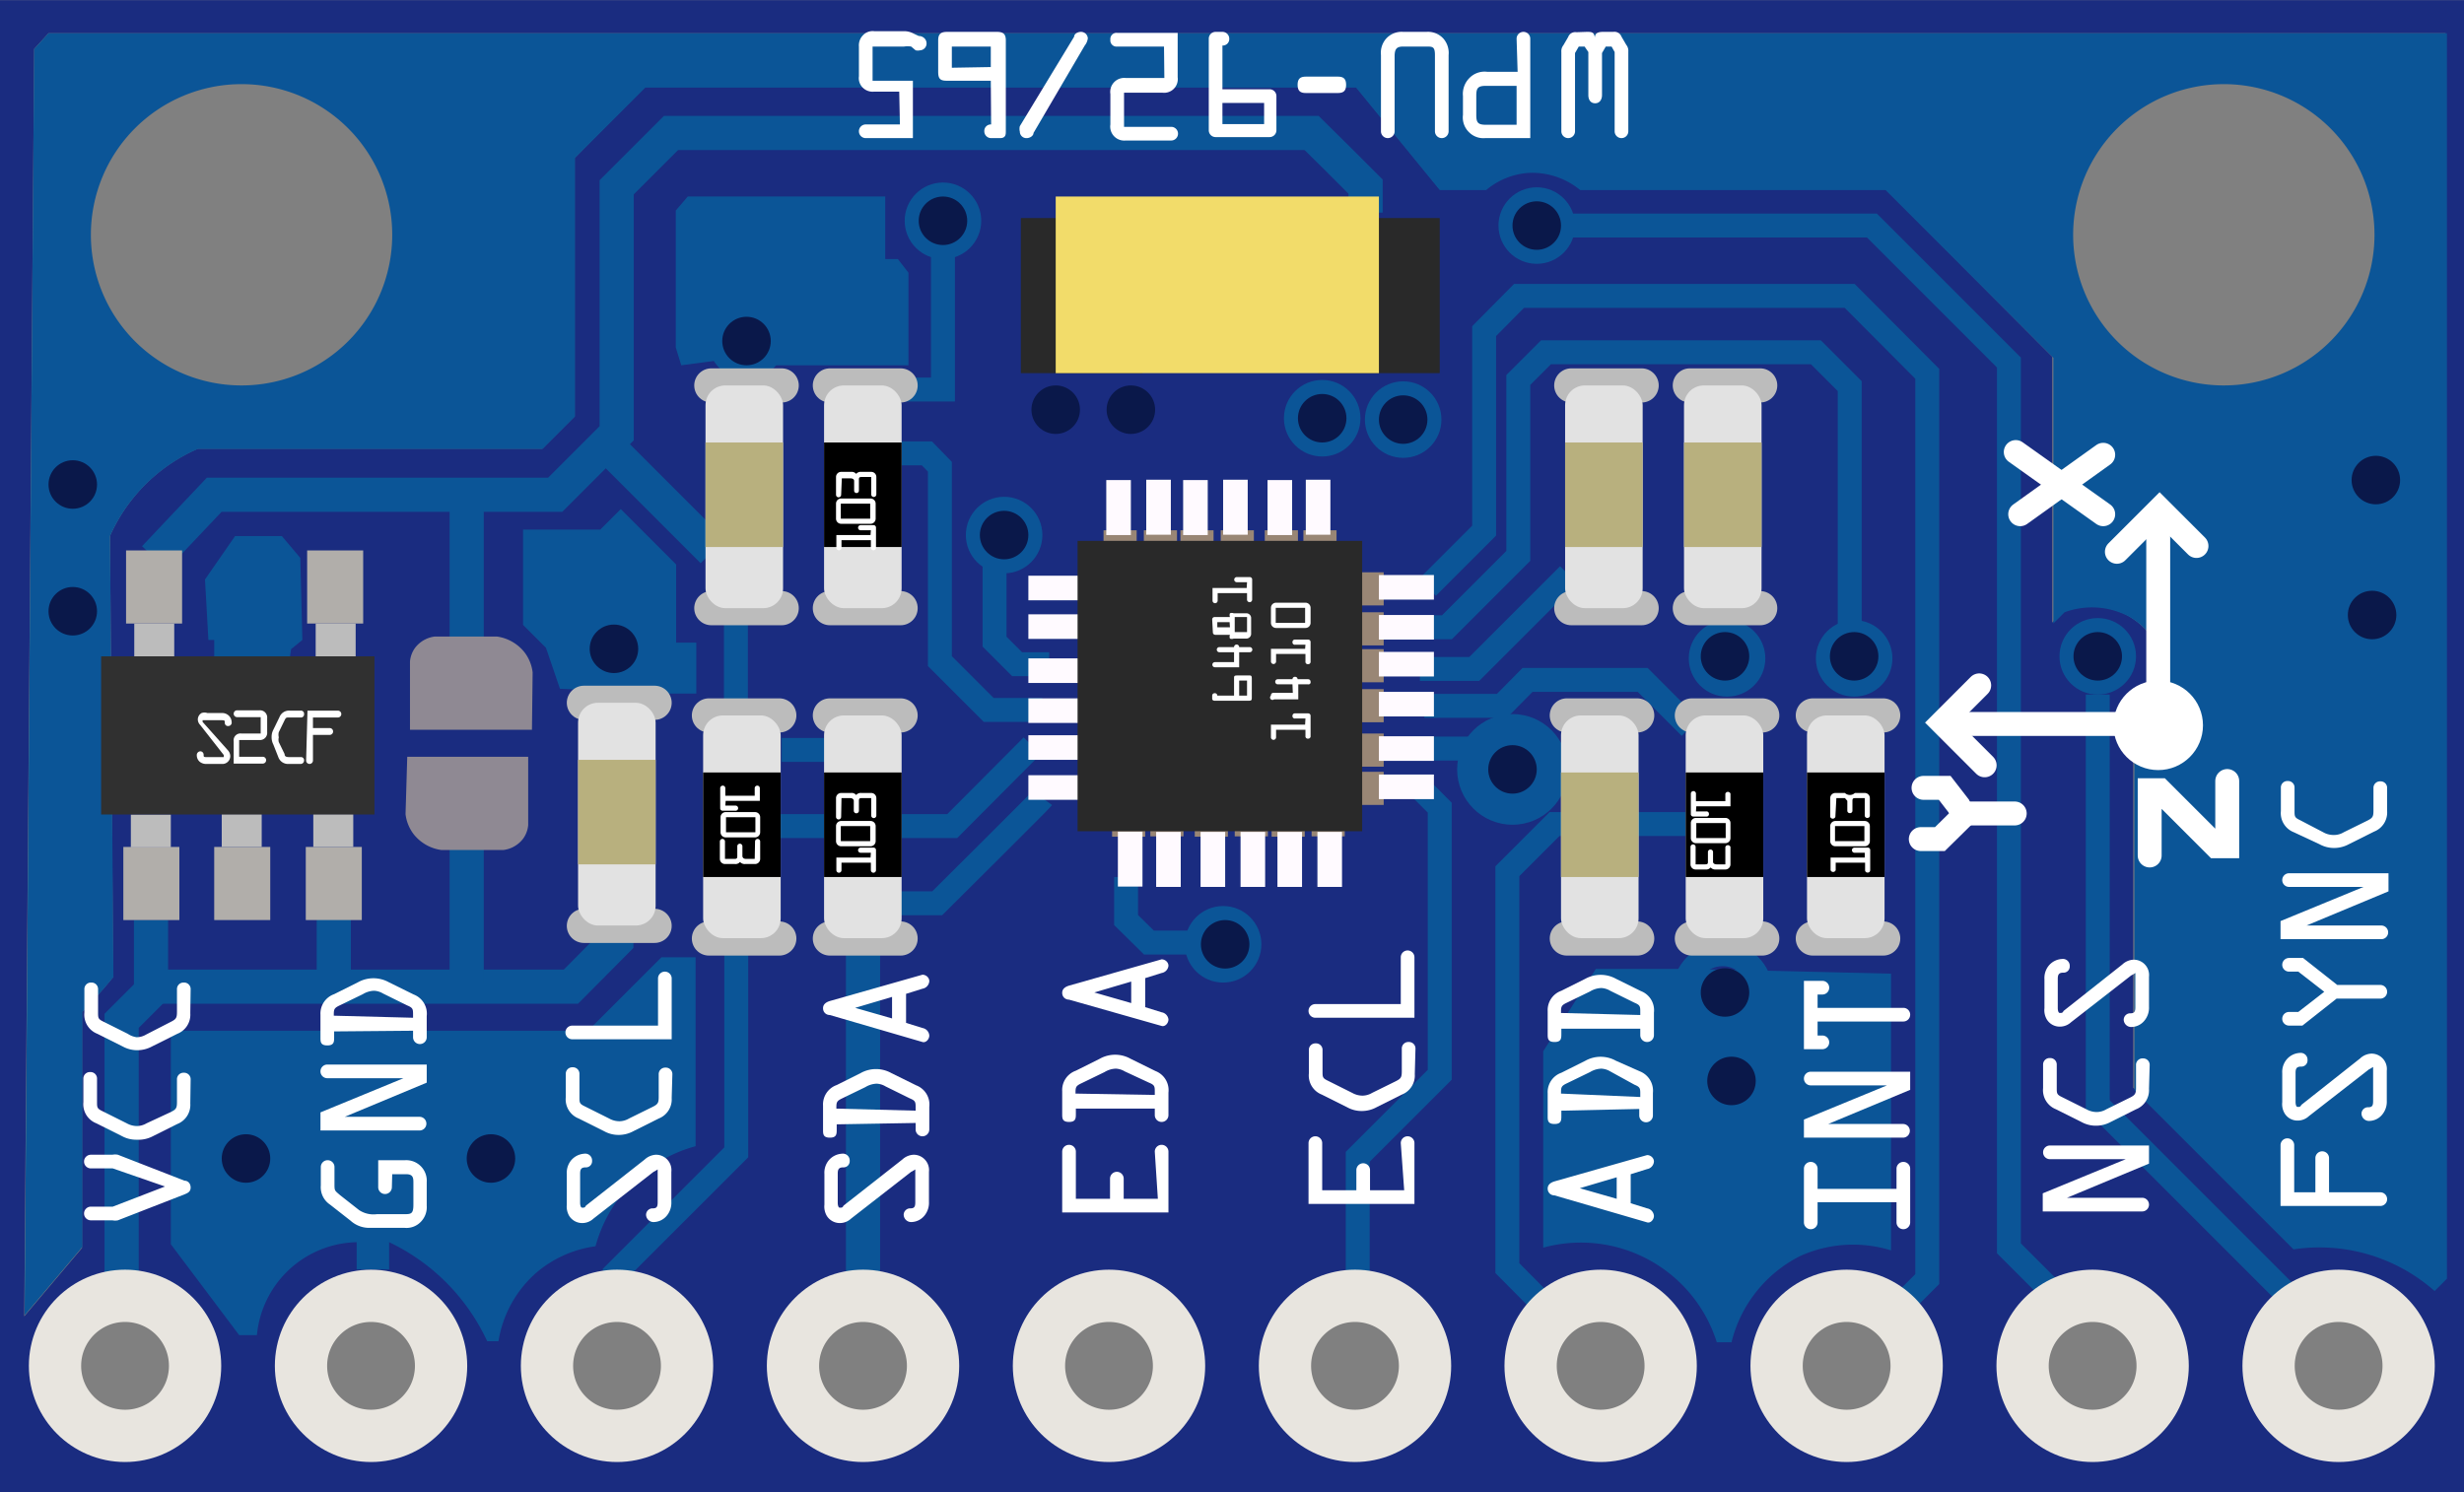 <?xml version="1.0" ?><svg height="15.41mm" viewBox="0 0 72.12 43.68" width="25.44mm" xmlns="http://www.w3.org/2000/svg">
  <rect x="0" y="0" width="72.12" height="43.68" fill="#808080" stroke="none"/>
  <title>Triple Axis Accelerometer ,Gyro and Magnetometer Breakout - MPU-9255</title>
  <g data-name="Layer 6" id="Layer_6">
    <path d="M1.42.61,1,1.07.72,38.14l1.69-2V29.26q.33-.34.66-.72l.25-.3L3.22,15.33a5,5,0,0,1,2.57-2.55H15.88l.95-.95V4.26l2.06-2.06H39.69l2.45,3H43.5a2.16,2.16,0,0,1,1.22-.5,2.2,2.2,0,0,1,1.53.5h8.94l4.91,4.91v7.78l.33-.33a2.32,2.32,0,0,1,1.89.13,2.23,2.23,0,0,1,.94,1.06,3,3,0,0,1,0,2.07,2.91,2.91,0,0,1-.79,1.12v9.61l4.66,4.66a5.09,5.09,0,0,1,4.13,1.22l.36-.36V.61H1.42Z" style="fill: none" transform="translate(0 0.36)"/>
    <path d="M0-.36V43.32H72.12V-.36ZM3.66,41A1.38,1.38,0,1,1,5,39.61,1.38,1.38,0,0,1,3.66,41Zm7.2,0a1.38,1.38,0,1,1,1.38-1.38A1.38,1.38,0,0,1,10.86,41Zm7.2,0a1.38,1.38,0,1,1,1.38-1.38A1.38,1.38,0,0,1,18.06,41Zm7.2,0a1.38,1.38,0,1,1,1.38-1.38A1.38,1.38,0,0,1,25.26,41Zm7.2,0a1.38,1.38,0,1,1,1.38-1.38A1.38,1.38,0,0,1,32.46,41Zm7.2,0A1.38,1.38,0,1,1,41,39.61,1.38,1.38,0,0,1,39.66,41Zm7.2,0a1.38,1.38,0,1,1,1.38-1.38A1.38,1.38,0,0,1,46.86,41Zm7.2,0a1.38,1.38,0,1,1,1.38-1.38A1.38,1.38,0,0,1,54.06,41Zm7.2,0a1.38,1.38,0,1,1,1.38-1.38A1.38,1.38,0,0,1,61.26,41Zm7.2,0a1.38,1.38,0,1,1,1.38-1.38A1.38,1.38,0,0,1,68.46,41Zm3.12-4-.36.36a5.09,5.09,0,0,0-4.12-1.22l-4.66-4.66V21.91a2.91,2.91,0,0,0,.79-1.12,3,3,0,0,0,0-2.07,2.23,2.23,0,0,0-.94-1.06,2.32,2.32,0,0,0-1.89-.13l-.33.33V10.08L55.19,5.17H46.25a2.2,2.2,0,0,0-1.53-.5,2.16,2.16,0,0,0-1.22.5H42.14l-2.45-3H18.88L16.82,4.26v7.56l-.95.95H5.79a5,5,0,0,0-2.57,2.55l.09,12.92-.25.3q-.33.38-.66.72v6.91l-1.69,2L1,1.07,1.42.61H71.58Z" style="fill: #1a2c80" transform="translate(0 0.36)"/>
  </g>
  <g data-name="Layer 5" id="Layer_5">
    <circle cx="61.4" cy="19.21" r="1.12" style="fill: #0b5597"/>
    <circle cx="54.27" cy="19.27" r="1.12" style="fill: #0b5597"/>
    <circle cx="44.98" cy="6.6" r="1.12" style="fill: #0b5597"/>
    <circle cx="41.07" cy="12.28" r="1.12" style="fill: #0b5597"/>
    <circle cx="38.7" cy="12.24" r="1.12" style="fill: #0b5597"/>
    <circle cx="29.39" cy="15.66" r="1.12" style="fill: #0b5597"/>
    <circle cx="35.8" cy="27.64" r="1.12" style="fill: #0b5597"/>
    <circle cx="44.27" cy="22.52" r="1.12" style="fill: none;stroke: #0b5597;stroke-miterlimit: 10"/>
    <circle cx="50.42" cy="29.05" r="1.12" style="fill: none;stroke: #0b5597;stroke-miterlimit: 10;stroke-width: 0.7px"/>
    <circle cx="27.6" cy="6.46" r="1.12" style="fill: #0b5597"/>
    <circle cx="21.85" cy="9.98" r="1.12" style="fill: #0b5597"/>
    <circle cx="50.55" cy="19.27" r="1.12" style="fill: #0b5597"/>
    <polyline points="41.58 23.08 42.14 23.64 42.14 31.46 39.74 33.86 39.74 37.29" style="fill: none;stroke: #0b5597;stroke-miterlimit: 10;stroke-width: 0.7px"/>
    <polyline points="45.39 38.4 44.12 37.12 44.12 25.5 45.5 24.12 49.78 24.12" style="fill: none;stroke: #0b5597;stroke-miterlimit: 10;stroke-width: 0.7px"/>
    <path d="M44,21.35" style="fill: none;stroke: #0b5597;stroke-miterlimit: 10;stroke-width: 0.7px" transform="translate(0 0.36)"/>
    <line style="fill: none;stroke: #0b5597;stroke-miterlimit: 10;stroke-width: 0.7px" x1="43.56" x2="41.33" y1="21.91" y2="21.91"/>
    <polyline points="41.69 20.66 43.96 20.66 44.71 19.9 48.08 19.9 49.47 21.29" style="fill: none;stroke: #0b5597;stroke-miterlimit: 10;stroke-width: 0.7px"/>
    <polyline points="41.56 19.58 43.15 19.58 45.91 16.82" style="fill: none;stroke: #0b5597;stroke-miterlimit: 10;stroke-width: 0.7px"/>
    <polyline points="41.56 18.36 42.35 18.36 44.44 16.27 44.44 11.12 45.25 10.31 53.15 10.31 54.14 11.3 54.14 18.41" style="fill: none;stroke: #0b5597;stroke-miterlimit: 10;stroke-width: 0.7px"/>
    <polyline points="41.78 17.19 43.44 15.53 43.44 9.69 44.46 8.66 54.14 8.66 56.41 10.94 56.41 37.44 55.83 38.02" style="fill: none;stroke: #0b5597;stroke-miterlimit: 10;stroke-width: 0.7px"/>
    <polyline points="45.86 6.6 54.79 6.6 58.8 10.61 58.8 36.54 60.12 37.86" style="fill: none;stroke: #0b5597;stroke-miterlimit: 10;stroke-width: 0.7px"/>
    <polyline points="61.4 20.33 61.4 32.35 66.9 37.85" style="fill: none;stroke: #0b5597;stroke-miterlimit: 10;stroke-width: 0.7px"/>
    <polyline points="32.96 25.67 32.96 26.93 33.63 27.59 35.14 27.59" style="fill: none;stroke: #0b5597;stroke-miterlimit: 10;stroke-width: 0.7px"/>
    <path d="M30.51,23c-.05.07-3.08,3.08-3.08,3.08H25.85" style="fill: none;stroke: #0b5597;stroke-miterlimit: 10;stroke-width: 0.7px" transform="translate(0 0.36)"/>
    <polyline points="30.21 21.83 27.87 24.18 22.42 24.18" style="fill: none;stroke: #0b5597;stroke-miterlimit: 10;stroke-width: 0.7px"/>
    <line style="fill: none;stroke: #0b5597;stroke-miterlimit: 10;stroke-width: 0.7px" x1="24.29" x2="22.88" y1="21.95" y2="21.95"/>
    <polyline points="30.71 19.44 29.77 19.44 29.11 18.78 29.11 16.5" style="fill: none;stroke: #0b5597;stroke-miterlimit: 10;stroke-width: 0.7px"/>
    <polyline points="26.13 13.27 27.13 13.27 27.51 13.66 27.51 19.35 28.94 20.78 30.51 20.78" style="fill: none;stroke: #0b5597;stroke-miterlimit: 10;stroke-width: 0.7px"/>
    <polyline points="26.48 11.4 27.6 11.4 27.6 7.46" style="fill: none;stroke: #0b5597;stroke-miterlimit: 10;stroke-width: 0.7px"/>
    <line style="fill: none;stroke: #0b5597;stroke-miterlimit: 10;stroke-width: 0.7px" x1="21.54" x2="21.54" y1="18.25" y2="20.57"/>
    <polyline points="21.55 27.78 21.55 33.73 18.03 37.25 18.21 37.92" style="fill: none;stroke: #0b5597;stroke-miterlimit: 10;stroke-width: 0.7px"/>
    <polyline points="4.52 16.33 6.27 14.48 16.25 14.48 18.05 12.68 18.05 5.48 19.64 3.89 38.39 3.89 39.2 4.69 39.97 5.46 39.97 6.22" style="fill: none;stroke: #0b5597;stroke-miterlimit: 10"/>
    <line style="fill: none;stroke: #0b5597;stroke-miterlimit: 10" x1="13.66" x2="13.66" y1="14.85" y2="20.57"/>
    <polyline points="4.42 26.93 4.42 28.88 16.71 28.88 18.04 27.54 18.04 25.86" style="fill: none;stroke: #0b5597;stroke-miterlimit: 10"/>
    <line style="fill: none;stroke: #0b5597;stroke-miterlimit: 10" x1="13.66" x2="13.66" y1="24.5" y2="28.79"/>
    <line style="fill: none;stroke: #0b5597;stroke-miterlimit: 10" x1="9.77" x2="9.77" y1="26.45" y2="28.55"/>
    <path d="M49.47,28H46.71l-1.54,2.41v5.75a4.17,4.17,0,0,1,5.08,2.77h.43a3.86,3.86,0,0,1,2-2.52,3.76,3.76,0,0,1,2.67-.17v-8.1" style="fill: #0b5597" transform="translate(0 0.36)"/>
    <path d="M5,36.06V29.81H17.21l2.15-2.15h1v5.53a4.17,4.17,0,0,0-2.93,2.93,3.35,3.35,0,0,0-1.74.78,3.38,3.38,0,0,0-1.1,2h-.33A6,6,0,0,0,11.39,36v.8l-.95,0V36a3,3,0,0,0-2.92,2.72H7Z" style="fill: #0b5597" transform="translate(0 0.36)"/>
    <path d="M18.25,34.67" style="fill: none" transform="translate(0 0.36)"/>
    <polyline points="4.75 28.69 3.56 29.88 3.56 37.09 3.56 37.55" style="fill: none;stroke: #0b5597;stroke-miterlimit: 10"/>
    <line style="fill: none;stroke: #0b5597;stroke-miterlimit: 10" x1="25.26" x2="25.26" y1="27.64" y2="37.77"/>
    <polygon points="19.42 20.3 20.38 20.3 20.38 18.81 19.97 18.81 19.79 18.81 19.79 16.52 18.17 14.9 17.57 15.5 15.31 15.5 15.31 18.29 15.98 18.96 16.39 20.16 19.42 20.3" style="fill: #0b5597"/>
    <line style="fill: none;stroke: #0b5597;stroke-miterlimit: 10" x1="17.73" x2="20.86" y1="13" y2="16.13"/>
    <polyline points="6.27 19.21 6.27 18.73 6.1 18.73 6 16.96 6.88 15.69 8.25 15.69 8.79 16.33 8.85 18.73 8.52 19 8.46 19.41" style="fill: #0b5597"/>
    <polyline points="21.24 10.92 21.14 10.53 19.94 10.69 19.78 10.17 19.78 6.16 20.13 5.75 25.91 5.75 25.91 7.58 26.28 7.58 26.59 7.98 26.59 10.69 22.56 10.69" style="fill: #0b5597"/>
    <path d="M1.42.61,1,1.07.72,38.14l1.69-2V29.26q.33-.34.66-.72l.25-.3L3.22,15.33a5,5,0,0,1,2.57-2.55H15.88l.95-.95V4.26l2.06-2.06H39.69l2.45,3H43.5a2.16,2.16,0,0,1,1.22-.5,2.2,2.2,0,0,1,1.53.5h8.94l4.91,4.91v7.78l.33-.33a2.32,2.32,0,0,1,1.89.13,2.23,2.23,0,0,1,.94,1.06,3,3,0,0,1,0,2.07,2.91,2.91,0,0,1-.79,1.12v9.61l4.66,4.66a5.09,5.09,0,0,1,4.13,1.22l.36-.36V.61H1.42ZM7.07,10.92a4.41,4.41,0,1,1,4.41-4.41A4.41,4.41,0,0,1,7.07,10.92Zm58,0A4.41,4.41,0,1,1,69.5,6.51,4.41,4.41,0,0,1,65.1,10.92Z" style="fill: #0b5597" transform="translate(0 0.36)"/>
  </g>
  <g data-name="Layer 4" id="Layer_4">
    <rect height="0.97" style="fill: #998675" width="0.81" x="39.69" y="16.75"/>
    <rect height="0.72" style="fill: #fffaff" width="1.61" x="40.36" y="16.83"/>
    <rect height="0.97" style="fill: #998675" width="0.81" x="39.69" y="17.92"/>
    <rect height="0.72" style="fill: #fffaff" width="1.61" x="40.36" y="18"/>
    <rect height="0.97" style="fill: #998675" width="0.81" x="39.69" y="19"/>
    <rect height="0.72" style="fill: #fffaff" width="1.61" x="40.36" y="19.08"/>
    <rect height="0.97" style="fill: #998675" width="0.81" x="39.69" y="20.17"/>
    <rect height="0.72" style="fill: #fffaff" width="1.61" x="40.36" y="20.25"/>
    <rect height="0.97" style="fill: #998675" width="0.81" x="39.69" y="21.47"/>
    <rect height="0.72" style="fill: #fffaff" width="1.61" x="40.36" y="21.55"/>
    <rect height="0.97" style="fill: #998675" width="0.81" x="39.69" y="22.59"/>
    <rect height="0.72" style="fill: #fffaff" width="1.61" x="40.36" y="22.67"/>
    <rect height="0.97" style="fill: #998675" transform="translate(63.95 45.65) rotate(180)" width="0.81" x="31.57" y="22.16"/>
    <rect height="0.72" style="fill: #fffaff" transform="translate(61.81 45.74) rotate(180)" width="1.61" x="30.1" y="22.33"/>
    <rect height="0.97" style="fill: #998675" transform="translate(63.95 43.31) rotate(180)" width="0.81" x="31.57" y="20.99"/>
    <rect height="0.72" style="fill: #fffaff" transform="translate(61.81 43.4) rotate(180)" width="1.61" x="30.1" y="21.16"/>
    <rect height="0.97" style="fill: #998675" transform="translate(63.95 41.15) rotate(180)" width="0.81" x="31.57" y="19.91"/>
    <rect height="0.72" style="fill: #fffaff" transform="translate(61.81 41.24) rotate(180)" width="1.61" x="30.1" y="20.08"/>
    <rect height="0.97" style="fill: #998675" transform="translate(63.95 38.81) rotate(180)" width="0.81" x="31.57" y="18.74"/>
    <rect height="0.72" style="fill: #fffaff" transform="translate(61.81 38.9) rotate(180)" width="1.61" x="30.1" y="18.91"/>
    <rect height="0.97" style="fill: #998675" transform="translate(63.95 36.21) rotate(180)" width="0.81" x="31.57" y="17.44"/>
    <rect height="0.72" style="fill: #fffaff" transform="translate(61.81 36.31) rotate(180)" width="1.61" x="30.1" y="17.61"/>
    <rect height="0.97" style="fill: #998675" transform="translate(63.95 33.96) rotate(180)" width="0.81" x="31.57" y="16.32"/>
    <rect height="0.72" style="fill: #fffaff" transform="translate(61.81 34.06) rotate(180)" width="1.61" x="30.1" y="16.49"/>
    <rect height="0.97" style="fill: #998675" transform="translate(62.59 -14.8) rotate(90)" width="0.81" x="38.47" y="23.23"/>
    <rect height="0.72" style="fill: #fffaff" transform="translate(63.71 -13.77) rotate(90)" width="1.61" x="38.12" y="24.43"/>
    <rect height="0.97" style="fill: #998675" transform="translate(61.42 -13.62) rotate(90)" width="0.81" x="37.3" y="23.23"/>
    <rect height="0.72" style="fill: #fffaff" transform="translate(62.54 -12.6) rotate(90)" width="1.61" x="36.95" y="24.43"/>
    <rect height="0.97" style="fill: #998675" transform="translate(60.34 -12.55) rotate(90)" width="0.81" x="36.22" y="23.23"/>
    <rect height="0.72" style="fill: #fffaff" transform="translate(61.46 -11.52) rotate(90)" width="1.61" x="35.87" y="24.43"/>
    <rect height="0.97" style="fill: #998675" transform="translate(59.17 -11.37) rotate(90)" width="0.81" x="35.05" y="23.23"/>
    <rect height="0.72" style="fill: #fffaff" transform="translate(60.29 -10.35) rotate(90)" width="1.61" x="34.7" y="24.43"/>
    <rect height="0.97" style="fill: #998675" transform="translate(57.87 -10.08) rotate(90)" width="0.81" x="33.75" y="23.23"/>
    <rect height="0.72" style="fill: #fffaff" transform="translate(58.99 -9.05) rotate(90)" width="1.61" x="33.4" y="24.43"/>
    <rect height="0.97" style="fill: #998675" transform="translate(56.75 -8.95) rotate(90)" width="0.81" x="32.63" y="23.23"/>
    <rect height="0.72" style="fill: #fffaff" transform="translate(57.87 -7.93) rotate(90)" width="1.61" x="32.27" y="24.43"/>
    <rect height="0.97" style="fill: #998675" transform="translate(17.22 48.71) rotate(-90)" width="0.81" x="32.38" y="15.08"/>
    <rect height="0.72" style="fill: #fffaff" transform="translate(18.25 47.59) rotate(-90)" width="1.61" x="31.93" y="14.13"/>
    <rect height="0.97" style="fill: #998675" transform="translate(18.4 49.88) rotate(-90)" width="0.81" x="33.55" y="15.08"/>
    <rect height="0.72" style="fill: #fffaff" transform="translate(19.42 48.76) rotate(-90)" width="1.61" x="33.11" y="14.13"/>
    <rect height="0.97" style="fill: #998675" transform="translate(19.47 50.96) rotate(-90)" width="0.81" x="34.63" y="15.08"/>
    <rect height="0.72" style="fill: #fffaff" transform="translate(20.5 49.84) rotate(-90)" width="1.61" x="34.18" y="14.13"/>
    <rect height="0.97" style="fill: #998675" transform="translate(20.65 52.13) rotate(-90)" width="0.81" x="35.8" y="15.08"/>
    <rect height="0.72" style="fill: #fffaff" transform="translate(21.67 51.01) rotate(-90)" width="1.61" x="35.36" y="14.13"/>
    <rect height="0.97" style="fill: #998675" transform="translate(21.94 53.43) rotate(-90)" width="0.81" x="37.1" y="15.08"/>
    <rect height="0.72" style="fill: #fffaff" transform="translate(22.97 52.31) rotate(-90)" width="1.61" x="36.65" y="14.13"/>
    <rect height="0.97" style="fill: #998675" transform="translate(23.07 54.55) rotate(-90)" width="0.81" x="38.22" y="15.08"/>
    <rect height="0.72" style="fill: #fffaff" transform="translate(24.09 53.43) rotate(-90)" width="1.61" x="37.78" y="14.13"/>
    <rect height="8.5" style="fill: #292929" width="8.33" x="31.54" y="15.83"/>
    <rect height="1.64" style="fill: #b1aeaa" transform="translate(35.27 16.08) rotate(90)" width="2.14" x="8.71" y="24.68"/>
    <rect height="1.17" style="fill: #bcbcbc" transform="translate(33.71 14.55) rotate(90)" width="0.96" x="9.28" y="23.37"/>
    <rect height="1.64" style="fill: #b1aeaa" transform="translate(32.59 18.77) rotate(90)" width="2.14" x="6.02" y="24.68"/>
    <rect height="1.17" style="fill: #bcbcbc" transform="translate(31.03 17.24) rotate(90)" width="0.96" x="6.59" y="23.37"/>
    <rect height="1.64" style="fill: #b1aeaa" transform="translate(29.93 21.43) rotate(90)" width="2.14" x="3.36" y="24.68"/>
    <rect height="1.17" style="fill: #bcbcbc" transform="translate(28.37 19.9) rotate(90)" width="0.96" x="3.94" y="23.37"/>
    <rect height="1.64" style="fill: #b1aeaa" transform="translate(-12.31 21.69) rotate(-90)" width="2.14" x="3.44" y="16"/>
    <rect height="1.17" style="fill: #bcbcbc" transform="translate(-13.85 23.25) rotate(-90)" width="0.96" x="4.04" y="17.78"/>
    <rect height="1.64" style="fill: #b1aeaa" transform="translate(-7.01 27) rotate(-90)" width="2.14" x="8.75" y="16"/>
    <rect height="1.17" style="fill: #bcbcbc" transform="translate(-8.54 28.56) rotate(-90)" width="0.96" x="9.35" y="17.78"/>
    <rect height="8" style="fill: #303030" transform="translate(28.12 14.56) rotate(90)" width="4.63" x="4.65" y="17.16"/>
    <g>
      <line style="fill: none;stroke: #bcbcbc;stroke-linecap: round;stroke-miterlimit: 10" x1="17.09" x2="19.16" y1="20.57" y2="20.57"/>
      <line style="fill: none;stroke: #bcbcbc;stroke-linecap: round;stroke-miterlimit: 10" x1="17.09" x2="19.16" y1="27.1" y2="27.1"/>
      <rect height="6.52" rx="0.58" ry="0.58" style="fill: #e2e2e2" width="2.27" x="16.92" y="20.57"/>
    </g>
    <rect height="3.06" style="fill: #b8b07e" width="2.27" x="16.92" y="22.24"/>
    <g>
      <line style="fill: none;stroke: #bcbcbc;stroke-linecap: round;stroke-miterlimit: 10" x1="20.75" x2="22.81" y1="20.94" y2="20.94"/>
      <line style="fill: none;stroke: #bcbcbc;stroke-linecap: round;stroke-miterlimit: 10" x1="20.75" x2="22.81" y1="27.47" y2="27.47"/>
      <rect height="6.52" rx="0.58" ry="0.58" style="fill: #e2e2e2" width="2.27" x="20.58" y="20.94"/>
    </g>
    <rect height="3.06" width="2.27" x="20.58" y="22.61"/>
    <g>
      <line style="fill: none;stroke: #bcbcbc;stroke-linecap: round;stroke-miterlimit: 10" x1="24.29" x2="26.36" y1="20.94" y2="20.94"/>
      <line style="fill: none;stroke: #bcbcbc;stroke-linecap: round;stroke-miterlimit: 10" x1="24.29" x2="26.36" y1="27.47" y2="27.47"/>
      <rect height="6.52" rx="0.58" ry="0.58" style="fill: #e2e2e2" width="2.27" x="24.12" y="20.94"/>
    </g>
    <rect height="3.06" width="2.27" x="24.12" y="22.61"/>
    <g>
      <line style="fill: none;stroke: #bcbcbc;stroke-linecap: round;stroke-miterlimit: 10" x1="45.86" x2="47.92" y1="20.94" y2="20.94"/>
      <line style="fill: none;stroke: #bcbcbc;stroke-linecap: round;stroke-miterlimit: 10" x1="45.86" x2="47.92" y1="27.47" y2="27.47"/>
      <rect height="6.52" rx="0.58" ry="0.58" style="fill: #e2e2e2" width="2.27" x="45.69" y="20.94"/>
    </g>
    <rect height="3.06" style="fill: #b8b07e" width="2.27" x="45.69" y="22.61"/>
    <g>
      <line style="fill: none;stroke: #bcbcbc;stroke-linecap: round;stroke-miterlimit: 10" x1="49.52" x2="51.58" y1="20.94" y2="20.94"/>
      <line style="fill: none;stroke: #bcbcbc;stroke-linecap: round;stroke-miterlimit: 10" x1="49.52" x2="51.58" y1="27.47" y2="27.47"/>
      <rect height="6.52" rx="0.58" ry="0.58" style="fill: #e2e2e2" width="2.27" x="49.34" y="20.94"/>
    </g>
    <rect height="3.06" width="2.27" x="49.34" y="22.61"/>
    <g>
      <line style="fill: none;stroke: #bcbcbc;stroke-linecap: round;stroke-miterlimit: 10" x1="53.06" x2="55.12" y1="20.94" y2="20.94"/>
      <line style="fill: none;stroke: #bcbcbc;stroke-linecap: round;stroke-miterlimit: 10" x1="53.06" x2="55.12" y1="27.47" y2="27.47"/>
      <rect height="6.52" rx="0.58" ry="0.58" style="fill: #e2e2e2" width="2.27" x="52.89" y="20.94"/>
    </g>
    <rect height="3.06" width="2.27" x="52.89" y="22.61"/>
    <g>
      <line style="fill: none;stroke: #bcbcbc;stroke-linecap: round;stroke-miterlimit: 10" x1="24.29" x2="26.36" y1="11.28" y2="11.28"/>
      <line style="fill: none;stroke: #bcbcbc;stroke-linecap: round;stroke-miterlimit: 10" x1="24.29" x2="26.36" y1="17.8" y2="17.8"/>
      <rect height="6.52" rx="0.58" ry="0.58" style="fill: #e2e2e2" width="2.27" x="24.12" y="11.28"/>
    </g>
    <rect height="3.06" width="2.27" x="24.12" y="12.95"/>
    <g>
      <line style="fill: none;stroke: #bcbcbc;stroke-linecap: round;stroke-miterlimit: 10" x1="20.82" x2="22.88" y1="11.28" y2="11.28"/>
      <line style="fill: none;stroke: #bcbcbc;stroke-linecap: round;stroke-miterlimit: 10" x1="20.82" x2="22.88" y1="17.8" y2="17.8"/>
      <rect height="6.52" rx="0.58" ry="0.58" style="fill: #e2e2e2" width="2.27" x="20.65" y="11.28"/>
    </g>
    <rect height="3.06" style="fill: #b8b07e" width="2.27" x="20.65" y="12.95"/>
    <g>
      <line style="fill: none;stroke: #bcbcbc;stroke-linecap: round;stroke-miterlimit: 10" x1="49.46" x2="51.52" y1="11.28" y2="11.28"/>
      <line style="fill: none;stroke: #bcbcbc;stroke-linecap: round;stroke-miterlimit: 10" x1="49.46" x2="51.52" y1="17.8" y2="17.8"/>
      <rect height="6.52" rx="0.58" ry="0.58" style="fill: #e2e2e2" width="2.27" x="49.29" y="11.28"/>
    </g>
    <rect height="3.06" style="fill: #b8b07e" width="2.27" x="49.29" y="12.95"/>
    <g>
      <line style="fill: none;stroke: #bcbcbc;stroke-linecap: round;stroke-miterlimit: 10" x1="45.99" x2="48.05" y1="11.28" y2="11.28"/>
      <line style="fill: none;stroke: #bcbcbc;stroke-linecap: round;stroke-miterlimit: 10" x1="45.99" x2="48.05" y1="17.8" y2="17.8"/>
      <rect height="6.52" rx="0.58" ry="0.58" style="fill: #e2e2e2" width="2.27" x="45.81" y="11.28"/>
    </g>
    <rect height="3.06" style="fill: #b8b07e" width="2.27" x="45.81" y="12.95"/>
    <rect height="4.54" style="fill: #292929" width="3.56" x="29.88" y="6.38"/>
    <rect height="4.54" style="fill: #292929" width="3.56" x="38.58" y="6.38"/>
    <rect height="5.17" style="fill: #f2dc6a" width="9.46" x="30.9" y="5.75"/>
    <path d="M11.92,21.79h3.54v2a.8.8,0,0,1-.15.4.86.86,0,0,1-.58.33H12.92a1.25,1.25,0,0,1-.81-.46,1.2,1.2,0,0,1-.24-.59Z" style="fill: #8f8993" transform="translate(0 0.36)"/>
    <path d="M15.57,21H12V19a.8.8,0,0,1,.15-.4.86.86,0,0,1,.58-.33h1.81a1.25,1.25,0,0,1,.81.46,1.2,1.2,0,0,1,.24.59Z" style="fill: #8f8993" transform="translate(0 0.36)"/>
    <circle cx="21.85" cy="9.98" r="0.71" style="fill: #0a184a"/>
    <circle cx="27.6" cy="6.46" r="0.71" style="fill: #0a184a"/>
    <circle cx="44.98" cy="6.6" r="0.71" style="fill: #0a184a"/>
    <circle cx="50.49" cy="19.21" r="0.71" style="fill: #0a184a"/>
    <circle cx="44.27" cy="22.52" r="0.71" style="fill: #0a184a"/>
    <circle cx="35.86" cy="27.64" r="0.71" style="fill: #0a184a"/>
    <circle cx="50.49" cy="29.05" r="0.71" style="fill: #0a184a"/>
    <circle cx="50.68" cy="31.64" r="0.71" style="fill: #0a184a"/>
    <circle cx="61.4" cy="19.21" r="0.71" style="fill: #0a184a"/>
    <circle cx="69.43" cy="18" r="0.71" style="fill: #0a184a"/>
    <circle cx="69.54" cy="14.05" r="0.71" style="fill: #0a184a"/>
    <circle cx="54.27" cy="19.21" r="0.71" style="fill: #0a184a"/>
    <circle cx="29.39" cy="15.66" r="0.71" style="fill: #0a184a"/>
    <circle cx="41.07" cy="12.28" r="0.71" style="fill: #0a184a"/>
    <circle cx="38.7" cy="12.24" r="0.71" style="fill: #0a184a"/>
    <circle cx="33.1" cy="11.99" r="0.71" style="fill: #0a184a"/>
    <circle cx="30.9" cy="11.99" r="0.71" style="fill: #0a184a"/>
    <circle cx="17.97" cy="18.99" r="0.71" style="fill: #0a184a"/>
    <circle cx="14.37" cy="33.91" r="0.71" style="fill: #0a184a"/>
    <circle cx="7.2" cy="33.91" r="0.71" style="fill: #0a184a"/>
    <circle cx="2.13" cy="17.89" r="0.71" style="fill: #0a184a"/>
    <circle cx="2.13" cy="14.18" r="0.71" style="fill: #0a184a"/>
  </g>
  <g data-name="Layer 7" id="Layer_7">
    <circle cx="63.17" cy="21.23" r="1.31" style="fill: #fff"/>
    <polyline points="63.17 20.75 63.17 15.72 63.17 15.26" style="fill: #fff;stroke: #fff;stroke-miterlimit: 10;stroke-width: 0.7px"/>
    <polyline points="61.96 16.15 63.21 14.9 64.29 15.98" style="fill: none;stroke: #fff;stroke-linecap: round;stroke-miterlimit: 10;stroke-width: 0.7px"/>
    <polyline points="62.7 21.19 57.66 21.19 57.21 21.19" style="fill: #fff;stroke: #fff;stroke-miterlimit: 10;stroke-width: 0.7px"/>
    <polyline points="58.09 22.4 56.84 21.15 57.93 20.06" style="fill: none;stroke: #fff;stroke-linecap: round;stroke-miterlimit: 10;stroke-width: 0.7px"/>
    <line style="fill: #fff;stroke: #fff;stroke-linecap: round;stroke-miterlimit: 10;stroke-width: 0.7px" x1="59.13" x2="61.56" y1="15.05" y2="13.31"/>
    <line style="fill: #fff;stroke: #fff;stroke-linecap: round;stroke-miterlimit: 10;stroke-width: 0.7px" x1="59" x2="61.56" y1="13.23" y2="15.05"/>
    <polyline points="56.3 23.06 56.92 23.06 57.33 23.59 57.47 23.88 56.78 24.56 56.22 24.56" style="fill: none;stroke: #fff;stroke-linecap: round;stroke-miterlimit: 10;stroke-width: 0.7px"/>
    <line style="fill: #fff;stroke: #fff;stroke-linecap: round;stroke-miterlimit: 10;stroke-width: 0.7px" x1="57.55" x2="58.97" y1="23.81" y2="23.81"/>
    <polyline points="62.92 25.04 62.92 23.13 63.22 23.13 64.86 24.77 65.19 24.77 65.19 22.86" style="fill: none;stroke: #fff;stroke-linecap: round;stroke-miterlimit: 10;stroke-width: 0.7px"/>
    <g>
      <path d="M3.3,33.84H2.66a.2.2,0,1,1,0-.4h.63a.42.42,0,0,1,.16,0l1.95.76c.1,0,.18.08.18.2s-.08.16-.18.2l-1.95.76a.42.42,0,0,1-.16,0H2.66a.2.2,0,1,1,0-.4H3.3l1.53-.59Z" style="fill: #fff" transform="translate(0 0.36)"/>
      <path d="M5.57,31.94a.6.6,0,0,1-.38.6l-.74.37A.9.9,0,0,1,4,33a.87.87,0,0,1-.44-.11l-.74-.37a.6.6,0,0,1-.38-.62v-.68a.19.19,0,0,1,.2-.2.19.19,0,0,1,.2.2v.67c0,.17,0,.2.17.28l.7.35a.62.62,0,0,0,.3.08.57.57,0,0,0,.28-.08L5,32.19c.16-.08.18-.12.18-.3v-.65a.19.19,0,0,1,.2-.2.19.19,0,0,1,.2.2Z" style="fill: #fff" transform="translate(0 0.36)"/>
      <path d="M5.57,29.3a.6.6,0,0,1-.38.6l-.74.37a.91.91,0,0,1-.42.11.88.88,0,0,1-.44-.11l-.74-.37a.6.6,0,0,1-.38-.62V28.6a.19.19,0,0,1,.2-.2.19.19,0,0,1,.2.2v.67c0,.17,0,.2.17.28l.7.35A.61.61,0,0,0,4,30a.55.55,0,0,0,.28-.08L5,29.55c.16-.08.18-.12.18-.3V28.6a.19.19,0,0,1,.2-.2.19.19,0,0,1,.2.2Z" style="fill: #fff" transform="translate(0 0.36)"/>
    </g>
    <g>
      <path d="M11.47,34.39a.2.2,0,1,1-.4,0V33.6h.79a.6.6,0,0,1,.63.64v.69a.61.61,0,0,1-.16.46.58.58,0,0,1-.49.19h-1a.81.81,0,0,1-.58-.21l-.6-.47a.61.61,0,0,1-.27-.56V33.8a.2.2,0,1,1,.4,0v.48c0,.22,0,.2.16.34l.56.44a.76.76,0,0,0,.52.12h.78c.22,0,.29,0,.29-.28v-.63c0-.14,0-.26-.21-.26h-.41Z" style="fill: #fff" transform="translate(0 0.36)"/>
      <path d="M9.58,31.2a.2.2,0,1,1,0-.4h2.91v.53l-2.4,1h2.19a.2.2,0,1,1,0,.4H9.38v-.53l2.43-1H9.58Z" style="fill: #fff" transform="translate(0 0.36)"/>
      <path d="M9.78,29.83V30c0,.13,0,.24-.2.24s-.2-.11-.2-.23v-.67a.6.6,0,0,1,.4-.6l.7-.35a.93.93,0,0,1,.9,0l.73.36a.6.6,0,0,1,.38.63V30a.2.2,0,1,1-.4,0v-.19Zm2.31-.4v-.08c0-.17,0-.21-.17-.28l-.71-.35a.56.56,0,0,0-.26-.08.67.67,0,0,0-.33.1l-.68.33c-.17.08-.17.12-.17.3v0Z" style="fill: #fff" transform="translate(0 0.36)"/>
    </g>
    <g>
      <path d="M18.87,33.58a.52.52,0,0,1,.33-.14.45.45,0,0,1,.45.5v.88a.59.59,0,0,1-.13.4.51.51,0,0,1-.37.19.22.22,0,0,1-.24-.21.19.19,0,0,1,.2-.19c.12,0,.14-.06.14-.18V34s0-.13,0-.13-.09.06-.12.07l-1.76,1.37a.48.48,0,0,1-.33.13.45.45,0,0,1-.38-.21.54.54,0,0,1-.07-.33V34a.57.57,0,0,1,.13-.4.55.55,0,0,1,.38-.19.2.2,0,0,1,.23.21.18.18,0,0,1-.19.19c-.14,0-.16.07-.16.19v.85s0,.14.06.14.08,0,.11-.06Z" style="fill: #fff" transform="translate(0 0.36)"/>
      <path d="M19.66,31.78a.6.6,0,0,1-.38.6l-.74.37a.9.9,0,0,1-.42.11.87.87,0,0,1-.44-.11l-.74-.37a.6.6,0,0,1-.38-.62v-.68a.19.19,0,0,1,.2-.2.19.19,0,0,1,.2.2v.67c0,.17,0,.2.17.28l.7.35a.62.62,0,0,0,.3.08.57.57,0,0,0,.28-.08l.69-.34c.16-.08.18-.12.18-.3v-.65a.19.19,0,0,1,.2-.2.19.19,0,0,1,.2.2Z" style="fill: #fff" transform="translate(0 0.36)"/>
      <path d="M19.26,28.28a.2.2,0,0,1,.4,0v1.78H16.75a.2.2,0,1,1,0-.4h2.51Z" style="fill: #fff" transform="translate(0 0.36)"/>
    </g>
    <g>
      <path d="M26.41,33.58a.52.52,0,0,1,.33-.14.45.45,0,0,1,.45.5v.88a.59.59,0,0,1-.13.4.51.51,0,0,1-.37.19.22.22,0,0,1-.24-.21.19.19,0,0,1,.2-.19c.12,0,.14-.06.14-.18V34s0-.13,0-.13-.09.06-.12.07l-1.76,1.37a.48.48,0,0,1-.33.13.45.45,0,0,1-.38-.21.54.54,0,0,1-.07-.33V34a.57.57,0,0,1,.13-.4.55.55,0,0,1,.38-.19.2.2,0,0,1,.23.21.18.18,0,0,1-.19.19c-.14,0-.16.07-.16.19v.85s0,.14.06.14.08,0,.11-.06Z" style="fill: #fff" transform="translate(0 0.36)"/>
      <path d="M24.49,32.55v.15c0,.13,0,.24-.2.24s-.2-.11-.2-.23V32a.6.6,0,0,1,.4-.6l.7-.35a.92.92,0,0,1,.9,0l.73.36a.6.6,0,0,1,.38.63v.66a.2.2,0,1,1-.4,0v-.19Zm2.31-.4v-.08c0-.17,0-.21-.17-.28l-.71-.35a.55.55,0,0,0-.26-.08.68.68,0,0,0-.33.1l-.68.33c-.17.08-.17.12-.17.3v0Z" style="fill: #fff" transform="translate(0 0.36)"/>
      <path d="M24.29,29.35c-.11,0-.2-.08-.2-.2s.1-.18.2-.21L27,28.17c.1,0,.2.08.2.19a.24.24,0,0,1-.2.22l-.48.15v.85l.48.15a.24.24,0,0,1,.2.22c0,.11-.1.22-.2.19Zm.74-.21h0l1.08.31v-.63Z" style="fill: #fff" transform="translate(0 0.36)"/>
    </g>
    <g>
      <path d="M33.8,33.35a.2.2,0,1,1,.4,0v1.78H31.09V33.35a.2.2,0,1,1,.4,0v1.38h1v-.59a.2.2,0,0,1,.4,0v.59h1Z" style="fill: #fff" transform="translate(0 0.36)"/>
      <path d="M31.49,32.09v.15c0,.13,0,.24-.2.24s-.2-.11-.2-.23v-.67a.6.6,0,0,1,.4-.6l.7-.35a.92.92,0,0,1,.9,0l.73.36a.6.6,0,0,1,.38.63v.66a.2.2,0,0,1-.4,0v-.19Zm2.31-.4v-.08c0-.17,0-.21-.17-.28L32.92,31a.56.56,0,0,0-.26-.08.67.67,0,0,0-.33.1l-.68.33c-.17.08-.17.12-.17.3v0Z" style="fill: #fff" transform="translate(0 0.36)"/>
      <path d="M31.29,28.9c-.11,0-.2-.08-.2-.2s.1-.18.2-.21L34,27.72c.1,0,.2.08.2.19a.24.24,0,0,1-.2.21l-.48.15v.85l.48.15a.24.24,0,0,1,.2.21c0,.11-.1.22-.2.19Zm.74-.21h0l1.08.31v-.63Z" style="fill: #fff" transform="translate(0 0.36)"/>
    </g>
    <g>
      <path d="M41,33.1a.2.2,0,1,1,.4,0v1.78H38.3V33.1a.2.2,0,1,1,.4,0v1.38h1v-.59a.2.2,0,0,1,.4,0v.59h1Z" style="fill: #fff" transform="translate(0 0.36)"/>
      <path d="M41.41,31.08a.6.6,0,0,1-.38.6l-.74.37a.9.9,0,0,1-.42.11.87.87,0,0,1-.44-.11l-.74-.37a.6.6,0,0,1-.38-.62v-.68a.19.19,0,0,1,.2-.2.19.19,0,0,1,.2.2V31c0,.17,0,.2.17.28l.7.35a.62.62,0,0,0,.3.08.56.56,0,0,0,.28-.08l.69-.34c.16-.08.18-.12.18-.3v-.65a.19.19,0,0,1,.2-.2.19.19,0,0,1,.2.2Z" style="fill: #fff" transform="translate(0 0.36)"/>
      <path d="M41,27.66a.2.2,0,1,1,.4,0v1.77H38.5a.2.2,0,1,1,0-.4H41Z" style="fill: #fff" transform="translate(0 0.36)"/>
    </g>
    <g>
      <path d="M45.5,34.63c-.11,0-.2-.08-.2-.2s.1-.18.2-.21l2.71-.77c.1,0,.2.08.2.19a.24.24,0,0,1-.2.22l-.48.15v.85l.48.15a.24.24,0,0,1,.2.22c0,.11-.1.22-.2.19Zm.74-.21h0l1.08.31v-.63Z" style="fill: #fff" transform="translate(0 0.36)"/>
      <path d="M45.7,32.15v.15c0,.13,0,.24-.2.24s-.2-.11-.2-.23v-.67a.6.6,0,0,1,.4-.6l.7-.35a.92.92,0,0,1,.9,0L48,31a.61.61,0,0,1,.38.63v.66a.2.2,0,1,1-.4,0v-.19Zm2.31-.4v-.08c0-.17,0-.21-.17-.28L47.13,31a.56.56,0,0,0-.26-.08.68.68,0,0,0-.33.1l-.68.33c-.17.08-.17.12-.17.3v0Z" style="fill: #fff" transform="translate(0 0.36)"/>
      <path d="M45.7,29.75v.15c0,.13,0,.24-.2.24s-.2-.11-.2-.23v-.67a.6.6,0,0,1,.4-.6l.7-.35a.93.93,0,0,1,.9,0l.73.36a.6.6,0,0,1,.38.63v.66a.2.2,0,1,1-.4,0v-.19Zm2.31-.4v-.08c0-.17,0-.21-.17-.28l-.71-.35a.56.56,0,0,0-.26-.08.67.67,0,0,0-.33.1l-.68.33c-.17.08-.17.12-.17.3v0Z" style="fill: #fff" transform="translate(0 0.36)"/>
    </g>
    <g>
      <path d="M55.51,34.44v-.59a.2.2,0,1,1,.4,0v1.57a.2.2,0,1,1-.4,0v-.59H53.2v.59a.2.2,0,1,1-.4,0V33.85a.2.2,0,1,1,.4,0v.59Z" style="fill: #fff" transform="translate(0 0.36)"/>
      <path d="M53,31.41a.2.2,0,1,1,0-.4h2.91v.53l-2.4,1h2.19a.2.2,0,1,1,0,.4H52.8v-.53l2.43-1H53Z" style="fill: #fff" transform="translate(0 0.36)"/>
      <path d="M53.2,29.95h.14a.2.2,0,0,1,0,.4H52.8v-2h.54a.2.2,0,0,1,0,.4H53.2v.39h2.51a.2.2,0,1,1,0,.4H53.2Z" style="fill: #fff" transform="translate(0 0.36)"/>
    </g>
    <g>
      <path d="M60,33.57a.2.2,0,1,1,0-.4H62.9v.53l-2.4,1H62.7a.2.2,0,1,1,0,.4H59.79v-.53l2.43-1H60Z" style="fill: #fff" transform="translate(0 0.36)"/>
      <path d="M62.9,31.51a.6.6,0,0,1-.38.6l-.74.37a.9.9,0,0,1-.42.11.87.87,0,0,1-.44-.11l-.74-.37a.6.6,0,0,1-.38-.62v-.68a.19.19,0,0,1,.2-.2.19.19,0,0,1,.2.2v.67c0,.17,0,.2.17.28l.7.35a.62.62,0,0,0,.3.08.56.56,0,0,0,.28-.08l.69-.34c.16-.08.18-.12.18-.3v-.65a.19.19,0,0,1,.2-.2.19.19,0,0,1,.2.2Z" style="fill: #fff" transform="translate(0 0.36)"/>
      <path d="M62.12,27.87a.51.51,0,0,1,.33-.14.45.45,0,0,1,.45.5v.88a.59.59,0,0,1-.13.4.5.5,0,0,1-.37.19.22.22,0,0,1-.24-.21.19.19,0,0,1,.2-.19c.12,0,.14-.06.14-.18v-.87s0-.13,0-.13-.09.06-.12.07l-1.76,1.37a.48.48,0,0,1-.33.13.44.44,0,0,1-.38-.21.53.53,0,0,1-.07-.33v-.85a.57.57,0,0,1,.13-.4.54.54,0,0,1,.38-.19.2.2,0,0,1,.23.21.18.18,0,0,1-.19.19c-.14,0-.16.07-.16.19v.85s0,.14.06.14.08,0,.11-.06Z" style="fill: #fff" transform="translate(0 0.36)"/>
    </g>
    <g>
      <path d="M66.75,34.94V33.16a.2.2,0,1,1,.4,0v1.38h.62v-1a.2.2,0,0,1,.4,0v1h1.5a.2.2,0,1,1,0,.4Z" style="fill: #fff" transform="translate(0 0.36)"/>
      <path d="M69.08,30.62a.51.51,0,0,1,.33-.14.45.45,0,0,1,.45.5v.88a.59.59,0,0,1-.13.4.5.5,0,0,1-.37.19.22.22,0,0,1-.24-.21.19.19,0,0,1,.2-.19c.12,0,.14-.06.14-.18V31s0-.13,0-.13-.09.06-.12.07l-1.76,1.37a.48.48,0,0,1-.33.13.44.44,0,0,1-.38-.21.53.53,0,0,1-.07-.33v-.85a.57.57,0,0,1,.13-.4.54.54,0,0,1,.38-.19.2.2,0,0,1,.23.21.18.18,0,0,1-.19.19c-.14,0-.16.07-.16.19v.85s0,.14.06.14.08,0,.11-.06Z" style="fill: #fff" transform="translate(0 0.36)"/>
      <path d="M69.67,28.47a.2.2,0,1,1,0,.4H68.39l-1,.79H67a.2.2,0,1,1,0-.4h.27l.76-.59-.76-.59H67a.2.2,0,1,1,0-.4h.41l1,.79Z" style="fill: #fff" transform="translate(0 0.36)"/>
      <path d="M67,25.6a.2.2,0,1,1,0-.4h2.91v.53l-2.4,1h2.19a.2.2,0,1,1,0,.4H66.75v-.53l2.43-1H67Z" style="fill: #fff" transform="translate(0 0.36)"/>
      <path d="M69.87,23.38a.6.6,0,0,1-.38.6l-.74.37a.91.91,0,0,1-.42.11.88.88,0,0,1-.44-.11L67.14,24a.6.6,0,0,1-.38-.62v-.68a.19.19,0,0,1,.2-.2.19.19,0,0,1,.2.2v.67c0,.17,0,.2.17.28L68,24a.61.61,0,0,0,.3.08A.55.55,0,0,0,68.6,24l.69-.34c.16-.08.18-.12.18-.3v-.65a.19.19,0,0,1,.2-.2.19.19,0,0,1,.2.2Z" style="fill: #fff" transform="translate(0 0.36)"/>
    </g>
    <g>
      <path d="M46.44.57c.14,0,.22,0,.24.17h0c0-.14.11-.17.24-.17h.3a.22.22,0,0,1,.24.14l.14.24a.28.28,0,0,1,.06.2V3.48a.2.2,0,1,1-.4,0V1.16L47.17,1H47l-.11.19V2.42c0,.12-.06.24-.2.24s-.2-.11-.2-.24V1.16L46.38,1h-.17l-.11.19V3.48a.2.2,0,1,1-.4,0V1.16a.28.28,0,0,1,.06-.2l.14-.24a.22.22,0,0,1,.24-.14Z" style="fill: #fff" transform="translate(0 0.36)"/>
      <path d="M44.39.77a.2.2,0,1,1,.4,0V3.68H43.47A.59.59,0,0,1,43,3.51.6.6,0,0,1,42.82,3V2.45A.66.66,0,0,1,43,1.93a.62.62,0,0,1,.54-.19h.88Zm0,1.38h-.89c-.24,0-.29.06-.29.29V3c0,.23.05.29.29.29h.89Z" style="fill: #fff" transform="translate(0 0.36)"/>
      <path d="M41.75.57a.61.61,0,0,1,.5.2.64.64,0,0,1,.15.48V3.48a.2.2,0,1,1-.4,0V1.25C42,1,41.93,1,41.75,1h-.68c-.18,0-.25.06-.25.28V3.48a.2.2,0,1,1-.4,0V1.25a.63.63,0,0,1,.15-.48.61.61,0,0,1,.5-.2Z" style="fill: #fff" transform="translate(0 0.36)"/>
      <path d="M38.22,2.36c-.16,0-.24-.06-.24-.24s.08-.24.24-.24h.94c.16,0,.24.06.24.24s-.08.24-.24.24Z" style="fill: #fff" transform="translate(0 0.36)"/>
      <path d="M35.78,2.25h1.38a.2.2,0,0,1,.2.2v1a.2.2,0,0,1-.2.2H35.58a.2.2,0,0,1-.2-.2V.77a.2.2,0,0,1,.2-.2h.2a.2.2,0,0,1,.2.2.19.19,0,0,1-.2.2Zm0,.4v.62H37V2.65Z" style="fill: #fff" transform="translate(0 0.36)"/>
      <path d="M34.07,1H32.7a.18.18,0,0,1-.2-.2.18.18,0,0,1,.2-.2h1.77v1.3a.4.4,0,0,1-.45.45H32.9v1h1.38a.2.2,0,0,1,0,.4H32.95a.41.41,0,0,1-.45-.47V2.39a.41.41,0,0,1,.45-.47h1.13Z" style="fill: #fff" transform="translate(0 0.36)"/>
      <path d="M31.44.71c0-.08.1-.14.2-.14a.2.2,0,0,1,.2.19.42.42,0,0,1-.09.21l-1.5,2.56c0,.08-.1.15-.2.15a.19.19,0,0,1-.2-.19.32.32,0,0,1,0-.16Z" style="fill: #fff" transform="translate(0 0.36)"/>
      <path d="M29,2H27.7c-.2,0-.24-.08-.24-.27V.82c0-.19.08-.25.26-.25h1.46c.19,0,.26.07.26.25V3.48c0,.09,0,.2-.17.2H29a.2.2,0,0,1-.19-.2.19.19,0,0,1,.2-.2Zm0-.4V1H27.86v.62Z" style="fill: #fff" transform="translate(0 0.36)"/>
      <path d="M26.32,2.32h-.74a.41.41,0,0,1-.32-.11.39.39,0,0,1-.12-.34V1a.42.42,0,0,1,.1-.31.39.39,0,0,1,.35-.14h.89a.58.58,0,0,1,.26.07l.15.07c.11,0,.23.08.23.22a.2.2,0,0,1-.19.2.29.29,0,0,1-.13,0L26.67,1A.67.67,0,0,0,26.46,1h-.92v1h1.18V3.68H25.34a.2.2,0,1,1,0-.4h1Z" style="fill: #fff" transform="translate(0 0.36)"/>
    </g>
    <g>
      <path d="M25.49,24.6h-.3a.07.07,0,1,1,0-.15h.38a.07.07,0,0,1,.07.07v.59a.07.07,0,0,1-.15,0v-.22h-.86v.22a.07.07,0,0,1-.15,0v-.37h1Z" style="fill: #fff" transform="translate(0 0.36)"/>
      <path d="M24.47,23.82a.15.15,0,0,1,.15-.15h.86a.15.15,0,0,1,.15.15v.44a.15.15,0,0,1-.15.15h-.86a.15.15,0,0,1-.15-.15Zm1,0h-.86v.44h.86Z" style="fill: #fff" transform="translate(0 0.36)"/>
      <path d="M24.62,23.55a.07.07,0,0,1-.15,0V23a.15.15,0,0,1,.15-.15h.29a.17.17,0,0,1,.15.06.17.17,0,0,1,.15-.06h.29a.15.15,0,0,1,.15.15v.51a.07.07,0,0,1-.15,0V23h-.25c-.08,0-.11,0-.11.08v.29a.07.07,0,0,1-.15,0v-.29s0-.08-.11-.08h-.25Z" style="fill: #fff" transform="translate(0 0.36)"/>
    </g>
    <g>
      <path d="M54.58,24.6h-.3a.07.07,0,0,1,0-.15h.38a.07.07,0,0,1,.08.07v.59a.07.07,0,0,1-.08.07.07.07,0,0,1-.07-.07v-.22h-.86v.22a.08.08,0,0,1-.15,0v-.37h1Z" style="fill: #fff" transform="translate(0 0.36)"/>
      <path d="M53.57,23.82a.15.15,0,0,1,.15-.15h.86a.15.15,0,0,1,.15.15v.44a.15.15,0,0,1-.15.15h-.86a.15.15,0,0,1-.15-.15Zm1,0h-.86v.44h.86Z" style="fill: #fff" transform="translate(0 0.36)"/>
      <path d="M53.72,23.55a.08.08,0,0,1-.15,0V23a.15.15,0,0,1,.15-.15H54a.21.21,0,0,0,.29,0h.29a.15.15,0,0,1,.15.15v.51a.07.07,0,0,1-.08.07.07.07,0,0,1-.07-.07V23h-.25c-.08,0-.11,0-.11.08v.29a.07.07,0,0,1-.08.07.07.07,0,0,1-.07-.07v-.29S54,23,54,23h-.25Z" style="fill: #fff" transform="translate(0 0.36)"/>
    </g>
    <g>
      <path d="M49.64,23.39h.3a.07.07,0,0,1,.08.07.07.07,0,0,1-.08.08h-.38a.07.07,0,0,1-.07-.08v-.59a.07.07,0,1,1,.15,0v.22h.86v-.22a.08.08,0,0,1,.15,0v.37h-1Z" style="fill: #fff" transform="translate(0 0.36)"/>
      <path d="M50.65,24.17a.15.15,0,0,1-.15.15h-.86a.15.15,0,0,1-.15-.15v-.44a.15.15,0,0,1,.15-.15h.86a.15.15,0,0,1,.15.15Zm-1,0h.86v-.44h-.86Z" style="fill: #fff" transform="translate(0 0.36)"/>
      <path d="M50.5,24.43a.08.08,0,0,1,.15,0v.51a.15.15,0,0,1-.15.15h-.29a.17.17,0,0,1-.14-.06.17.17,0,0,1-.15.06h-.29a.15.15,0,0,1-.15-.15v-.51a.07.07,0,0,1,.15,0v.51h.25c.08,0,.11,0,.11-.07v-.29a.07.07,0,0,1,.15,0v.29s0,.07.11.07h.25Z" style="fill: #fff" transform="translate(0 0.36)"/>
    </g>
    <g>
      <path d="M21.23,23.22h.3a.07.07,0,1,1,0,.15h-.38a.07.07,0,0,1-.07-.07v-.59a.07.07,0,1,1,.15,0v.22h.86v-.22a.07.07,0,0,1,.15,0v.37h-1Z" style="fill: #fff" transform="translate(0 0.36)"/>
      <path d="M22.25,24a.15.15,0,0,1-.15.15h-.86a.15.15,0,0,1-.15-.15v-.44a.15.15,0,0,1,.15-.15h.86a.15.15,0,0,1,.15.15Zm-1,0h.86v-.44h-.86Z" style="fill: #fff" transform="translate(0 0.36)"/>
      <path d="M22.1,24.27a.07.07,0,1,1,.15,0v.51a.15.15,0,0,1-.15.15h-.29a.18.18,0,0,1-.15-.06.17.17,0,0,1-.15.06h-.29a.15.15,0,0,1-.15-.15v-.51a.07.07,0,1,1,.15,0v.51h.25c.08,0,.11,0,.11-.08v-.29a.07.07,0,1,1,.15,0v.29s0,.08.11.08h.25Z" style="fill: #fff" transform="translate(0 0.36)"/>
    </g>
    <g>
      <path d="M25.49,15.16h-.3a.07.07,0,1,1,0-.15h.38a.07.07,0,0,1,.07.07v.59a.07.07,0,1,1-.15,0v-.22h-.86v.22a.07.07,0,0,1-.15,0v-.37h1Z" style="fill: #fff" transform="translate(0 0.36)"/>
      <path d="M24.47,14.38a.15.15,0,0,1,.15-.15h.86a.15.15,0,0,1,.15.15v.44a.15.15,0,0,1-.15.15h-.86a.15.15,0,0,1-.15-.15Zm1,0h-.86v.44h.86Z" style="fill: #fff" transform="translate(0 0.36)"/>
      <path d="M24.62,14.12a.07.07,0,0,1-.15,0V13.6a.15.15,0,0,1,.15-.15h.29a.17.17,0,0,1,.15.06.17.17,0,0,1,.15-.06h.29a.15.15,0,0,1,.15.15v.51a.07.07,0,0,1-.15,0V13.6h-.25c-.08,0-.11,0-.11.07V14A.07.07,0,1,1,25,14v-.29s0-.07-.11-.07h-.25Z" style="fill: #fff" transform="translate(0 0.36)"/>
    </g>
    <g>
      <path d="M36.12,20v-.5c0-.07,0-.09.1-.09h.33c.07,0,.09,0,.09.1v.54c0,.07,0,.1-.09.1h-1s-.07,0-.07-.06V20a.07.07,0,0,1,.07-.07.07.07,0,0,1,.08.07Zm.15,0h.23v-.44h-.23Z" style="fill: #fff" transform="translate(0 0.36)"/>
      <path d="M36.12,18.73h-.43a.07.07,0,1,1,0-.15h.43a.07.07,0,1,1,.15,0h.31a.07.07,0,1,1,0,.15h-.31v.44h-.71a.07.07,0,0,1,0-.15h.56Z" style="fill: #fff" transform="translate(0 0.36)"/>
      <path d="M35.48,17.77a.07.07,0,0,1,.07-.07H36a.15.15,0,0,1,0-.11.15.15,0,0,1,.11,0h.36a.14.14,0,0,1,.15.15v.44a.14.14,0,0,1-.15.15h-.36a.15.15,0,0,1-.11,0,.15.15,0,0,1,0-.11h-.43a.07.07,0,0,1-.07-.07Zm.51.08h-.36V18H36Zm.51-.15h-.36v.44h.36Z" style="fill: #fff" transform="translate(0 0.36)"/>
      <path d="M36.5,16.68h-.3a.07.07,0,0,1,0-.15h.38a.07.07,0,0,1,.07.07v.59a.07.07,0,0,1-.15,0V17h-.86v.22a.07.07,0,0,1-.15,0v-.37h1Z" style="fill: #fff" transform="translate(0 0.36)"/>
    </g>
    <g>
      <path d="M38.21,20.67h-.3a.07.07,0,0,1-.08-.08.07.07,0,0,1,.08-.07h.38a.07.07,0,0,1,.07.07v.59a.07.07,0,0,1-.07.08.07.07,0,0,1-.08-.08V21h-.86v.22a.07.07,0,1,1-.15,0v-.37h1Z" style="fill: #fff" transform="translate(0 0.36)"/>
      <path d="M37.83,19.67H37.4a.07.07,0,1,1,0-.15h.43a.07.07,0,0,1,.08-.07.07.07,0,0,1,.07.07h.31s.07,0,.07.08a.06.06,0,0,1-.07.07H38v.44h-.71A.07.07,0,0,1,37.2,20a.07.07,0,0,1,.08-.08h.56Z" style="fill: #fff" transform="translate(0 0.36)"/>
      <path d="M38.21,18.51h-.3a.07.07,0,0,1-.08-.08.07.07,0,0,1,.08-.07h.38a.07.07,0,0,1,.07.07V19a.07.07,0,0,1-.07.08.07.07,0,0,1-.08-.08v-.22h-.86V19a.07.07,0,1,1-.15,0v-.37h1Z" style="fill: #fff" transform="translate(0 0.36)"/>
      <path d="M37.2,17.43a.15.15,0,0,1,.15-.15h.86a.15.15,0,0,1,.15.15v.44a.15.15,0,0,1-.15.15h-.86a.15.15,0,0,1-.15-.15Zm1,0h-.86v.44h.86Z" style="fill: #fff" transform="translate(0 0.36)"/>
    </g>
    <g>
      <path d="M6.67,21.6a.26.26,0,0,1,.07.17.23.23,0,0,1-.25.23H6.05a.3.3,0,0,1-.2-.06.25.25,0,0,1-.09-.19.11.11,0,0,1,.11-.12.1.1,0,0,1,.09.1c0,.06,0,.07.09.07h.43s.07,0,.07,0,0,0,0-.06l-.69-.88a.24.24,0,0,1-.07-.16.22.22,0,0,1,.11-.19.27.27,0,0,1,.17,0h.42a.28.28,0,0,1,.2.07.27.27,0,0,1,.09.19.1.1,0,0,1-.1.12.09.09,0,0,1-.1-.09c0-.07,0-.08-.1-.08H6s-.07,0-.07,0,0,0,0,.05Z" style="fill: #fff" transform="translate(0 0.36)"/>
      <path d="M7,21.79h.69a.1.1,0,1,1,0,.2H6.84v-.65a.2.2,0,0,1,.23-.23h.56v-.48H6.94a.1.1,0,0,1,0-.2H7.6a.21.21,0,0,1,.22.23v.41a.21.21,0,0,1-.22.23H7Z" style="fill: #fff" transform="translate(0 0.36)"/>
      <path d="M8.45,22a.3.3,0,0,1-.3-.19L8,21.43a.45.45,0,0,1-.05-.21A.44.44,0,0,1,8,21l.18-.37a.3.3,0,0,1,.31-.19H8.8a.09.09,0,0,1,.1.1.09.09,0,0,1-.1.1H8.47c-.09,0-.1,0-.14.08l-.17.35a.31.31,0,0,0,0,.15.28.28,0,0,0,0,.14l.17.35c0,.08.06.09.15.09H8.8a.09.09,0,0,1,.1.1.1.1,0,0,1-.1.1Z" style="fill: #fff" transform="translate(0 0.36)"/>
      <path d="M9,20.44h.89a.1.1,0,1,1,0,.2H9.16v.31h.49a.1.1,0,1,1,0,.2H9.16v.75a.1.1,0,1,1-.2,0Z" style="fill: #fff" transform="translate(0 0.36)"/>
    </g>
  </g>
  <g id="Pads">
    <circle cx="39.66" cy="39.98" id="connector5pin" r="2.05" style="fill: none;stroke: #e8e5df;stroke-width: 1.53px"/>
    <rect height="0.01" id="rect158" style="fill: none" width="0.01" x="36.99" y="39.97"/>
    <circle cx="32.46" cy="39.98" id="connector4pin" r="2.05" style="fill: none;stroke: #e8e5df;stroke-width: 1.53px"/>
    <rect height="0.01" id="rect174" style="fill: none" width="0.01" x="32.52" y="39.97"/>
    <circle cx="25.26" cy="39.98" id="connector3pin" r="2.05" style="fill: none;stroke: #e8e5df;stroke-width: 1.53px"/>
    <circle cx="18.06" cy="39.98" id="connector2pin" r="2.05" style="fill: none;stroke: #e8e5df;stroke-width: 1.53px"/>
    <circle cx="10.86" cy="39.98" id="connector1pin" r="2.05" style="fill: none;stroke: #e8e5df;stroke-width: 1.53px"/>
    <circle cx="3.66" cy="39.98" id="connector0pin" r="2.05" style="fill: none;stroke: #e8e5df;stroke-width: 1.53px"/>
    <rect height="0.01" id="rect232" style="fill: none" width="0.01" x="0.99" y="39.97"/>
    <circle cx="68.45" cy="39.98" id="connector9pin" r="2.05" style="fill: none;stroke: #e8e5df;stroke-width: 1.53px"/>
    <rect height="0.01" id="rect248" style="fill: none" width="0.01" x="65.78" y="39.97"/>
    <circle cx="61.25" cy="39.98" id="connector8pin" r="2.05" style="fill: none;stroke: #e8e5df;stroke-width: 1.53px"/>
    <rect height="0.01" id="rect264" style="fill: none" width="0.01" x="58.58" y="39.97"/>
    <circle cx="54.05" cy="39.98" id="connector7pin" r="2.05" style="fill: none;stroke: #e8e5df;stroke-width: 1.53px"/>
    <rect height="0.01" id="rect280" style="fill: none" width="0.01" x="51.38" y="39.97"/>
    <circle cx="46.85" cy="39.98" id="connector6pin" r="2.05" style="fill: none;stroke: #e8e5df;stroke-width: 1.53px"/>
    <rect height="0.01" id="rect296" style="fill: none" width="0.01" x="44.18" y="39.97"/>
  </g>
  <g id="Connectors">
    <circle cx="3.66" cy="39.99" data-cir-type="male" id="circuitoCon_VCC" r="1.26" style="fill: none"/>
    <circle cx="10.86" cy="39.99" data-cir-type="male" id="circuitoCon_GND" r="1.26" style="fill: none"/>
    <circle cx="18.06" cy="39.99" data-cir-type="male" id="circuitoCon_SCL" r="1.26" style="fill: none"/>
    <circle cx="25.26" cy="39.99" data-cir-type="male" id="circuitoCon_SDA" r="1.26" style="fill: none"/>
    <circle cx="32.45" cy="39.99" data-cir-type="male" id="circuitoCon_EDA" r="1.26" style="fill: none"/>
    <circle cx="39.65" cy="39.99" data-cir-type="male" id="circuitoCon_ECL" r="1.26" style="fill: none"/>
    <circle cx="46.94" cy="39.99" data-cir-type="male" id="circuitoCon_AD0" r="1.26" style="fill: none"/>
    <circle cx="54.14" cy="39.99" data-cir-type="male" id="circuitoCon_INT" r="1.26" style="fill: none"/>
    <circle cx="61.34" cy="39.99" data-cir-type="male" id="circuitoCon_NCS" r="1.26" style="fill: none"/>
    <circle cx="68.45" cy="39.97" data-cir-type="male" id="circuitoCon_FSYNC" r="1.26" style="fill: none"/>
  </g>
</svg>